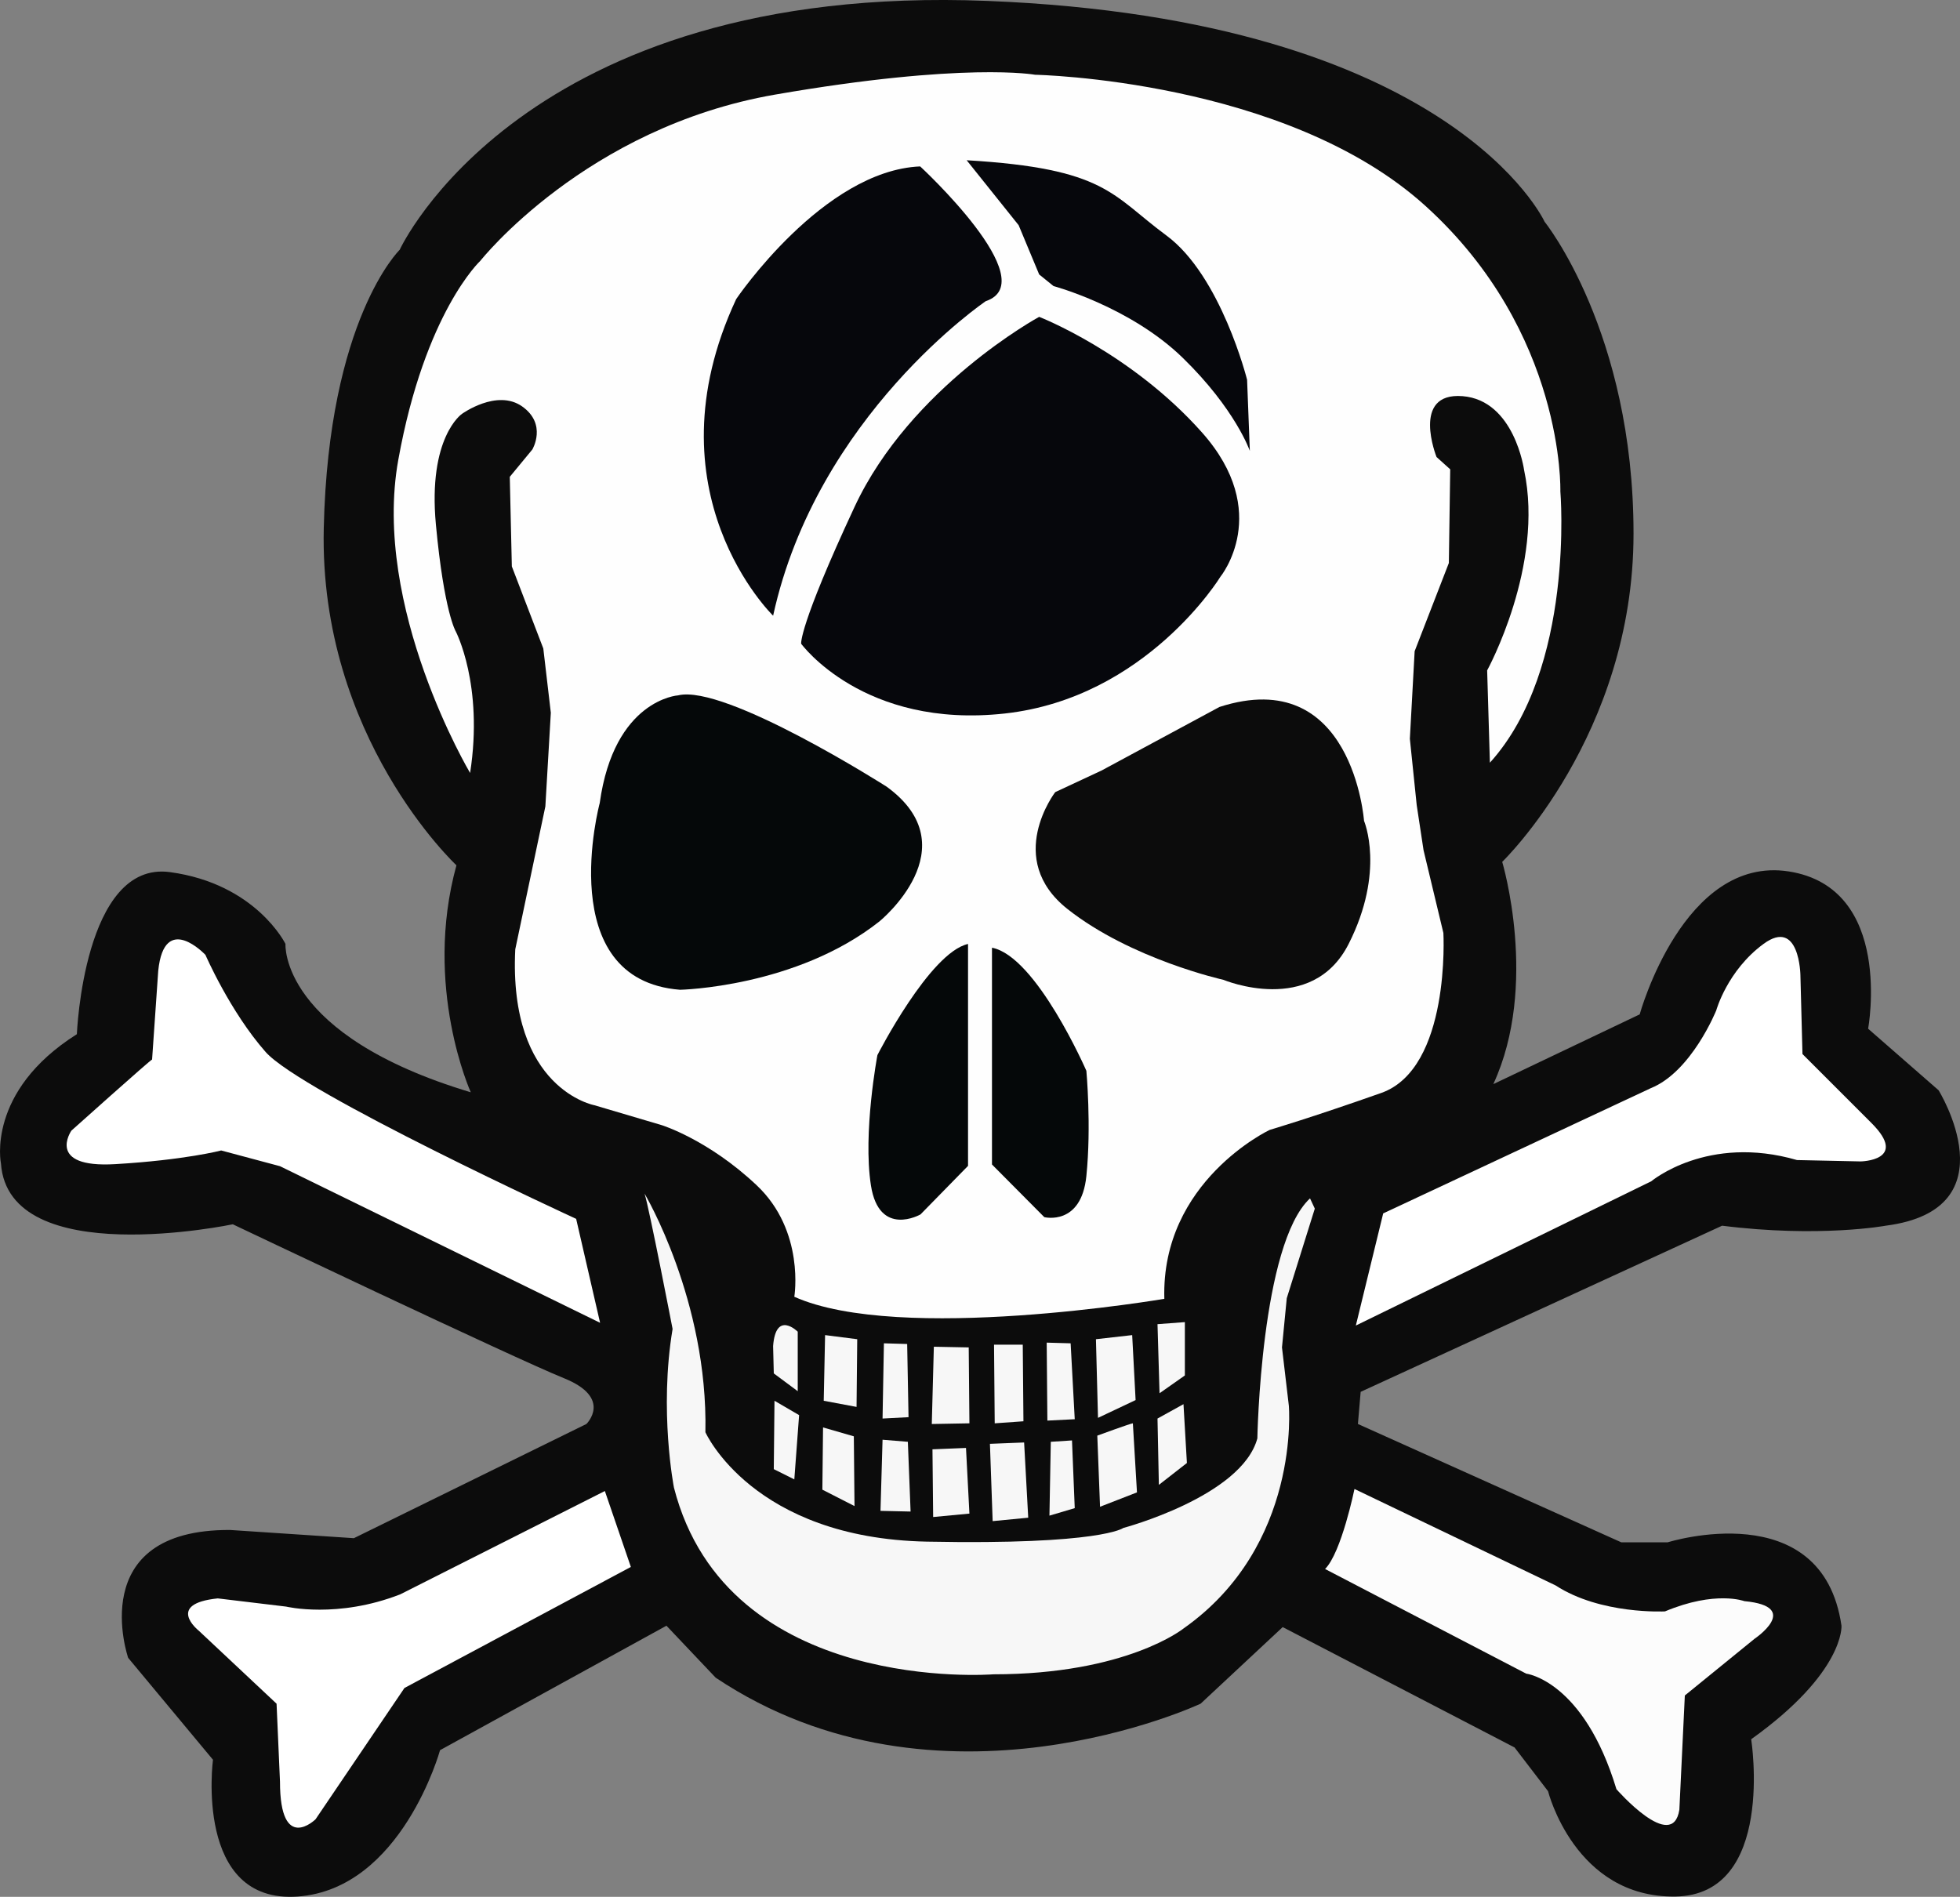 <?xml version="1.0" encoding="UTF-8"?>
<svg id="Layer_1" data-name="Layer 1" xmlns="http://www.w3.org/2000/svg" viewBox="0 0 1323.13 1280.68">
  <rect x="0" y="0" width="1323.13" height="1280.68" fill="#808080" stroke="none"/>
  <defs>
    <style>
      .cls-1 {
        fill: #fcfcfc;
      }

      .cls-1, .cls-2, .cls-3, .cls-4, .cls-5, .cls-6, .cls-7 {
        stroke-width: 0px;
      }

      .cls-2 {
        fill: #0c0c0c;
      }

      .cls-3 {
        fill: #f7f7f7;
      }

      .cls-4 {
        fill: #fff;
      }

      .cls-5 {
        fill: #050809;
      }

      .cls-6 {
        fill: #fefefe;
      }

      .cls-7 {
        fill: #06070c;
      }
    </style>
  </defs>
  <path class="cls-2" d="M317.83,737.51s-32.32-71.1-9.7-153.29c0,0-92.8-86.34-89.57-227.63,3.23-141.28,51.25-187.92,51.25-187.92,0,0,82.65-180.53,396.61-168.06,313.97,12.47,376.3,149.13,376.3,149.13,0,0,60.02,74.34,60.02,210.54s-88.65,221.62-88.65,221.62c0,0,24.93,83.11-6,150.06l98.81-47.09s29.55-107.58,100.65-96.5c71.1,11.08,53.56,106.19,53.56,106.19l47.56,41.55s49.87,80.34-35.55,91.42c0,0-44.79,8.31-110.81,0-66.03-8.31,3.74-1.59,3.74-1.59l-247.52,113.79-1.85,21.7,177.76,79.88h31.4s104.35-32.78,117.28,56.33c0,0,2.31,31.4-60.95,76.64,0,0,16.62,105.27-51.25,106.19-67.87.92-85.88-71.1-85.88-71.1l-22.62-29.55-156.52-81.26-55.41,51.71s-176.84,83.11-327.36-17.55l-33.24-35.09-152.83,84.03s-25.86,93.73-96.04,98.81c-70.18,5.08-57.25-92.34-57.25-92.34l-57.25-68.8s-30.01-86.8,68.8-86.34l83.57,5.54,156.98-77.11s18.01-17.55-15.24-30.93c-33.24-13.39-223.47-103.89-223.47-103.89,0,0-151.44,31.86-156.52-41.09,0,0-10.16-48.48,51.25-87.26,0,0,4.62-117.28,62.79-109.43,58.18,7.85,78.03,48.48,78.03,48.48,0,0-4.16,61.41,125.12,100.19Z"/>
  <path class="cls-6" d="M317.36,521.89s-66.49-111.73-48.48-211.47c18.01-99.73,55.41-134.36,55.41-134.36,0,0,71.1-90.03,199-112.2,127.89-22.16,175.45-13.39,175.45-13.39,0,0,169.45,3.23,263.64,88.65,94.19,85.42,90.96,192.53,90.96,192.53,0,0,10.16,119.58-47.56,183.3l-1.85-62.33s38.78-70.64,24.93-135.28c0,0-6.46-47.09-41.55-49.87-35.09-2.77-17.55,41.09-17.55,41.09l9.23,8.31-.92,63.25-23.09,59.56-3.23,59.1,4.62,44.79,4.62,30.47,13.39,55.87s5.08,91.42-42.02,108.04c-47.09,16.62-75.26,24.93-75.26,24.93,0,0-73.41,34.63-71.1,114.04,0,0-178.68,30.47-249.79-1.39,0,0,7.39-44.32-25.39-75.26-32.78-30.93-64.18-40.63-64.18-40.63l-45.25-13.39s-58.18-10.62-53.56-105.27l20.32-96.5,3.69-63.25-5.08-43.4-21.24-55.41-1.39-60.48,15.24-18.47s10.16-17.08-6.93-29.09c-17.08-12-40.63,5.08-40.63,5.08,0,0-23.09,15.7-17.55,74.8,5.54,59.1,13.39,72.03,13.39,72.03,0,0,18.93,36.01,9.7,95.57Z"/>
  <path class="cls-5" d="M457.72,469.49s-43.17,2.77-52.87,72.72c0,0-32.09,119.35,54.25,126.05,0,0,78.26-1.62,134.59-46.17,0,0,61.41-49.87,4.85-90.96,0,0-108.96-69.49-140.82-61.64Z"/>
  <path class="cls-5" d="M653.49,637.32v149.83l-32.09,32.78s-27.93,15.93-33.47-19.62c-5.54-35.55,4.39-87.96,4.39-87.96,0,0,35.32-69.26,61.18-75.03Z"/>
  <path class="cls-5" d="M669.65,639.86v146.36l35.32,35.55s24.93,6.23,28.4-27.7c3.46-33.94,0-71.1,0-71.1,0,0-33.71-77.34-63.72-83.11Z"/>
  <path class="cls-3" d="M435.1,805.85s42.94,72.03,41.09,161.14c0,0,31.86,71.57,149.6,73.87,117.74,2.31,132.51-9.23,132.51-9.23,0,0,79.88-21.24,90.5-60.48,0,0,2.31-131.13,35.55-162.06l3.23,6.93-18.93,60.48-3.23,33.24,4.62,39.25s8.31,94.65-71.1,150.52c0,0-38.32,30.93-128.36,30.93,0,0-179.61,14.31-215.62-126.05,0,0-10.16-51.71-.92-107.12,0,0-15.7-81.26-18.93-91.42Z"/>
  <path class="cls-3" d="M538.52,899.11s-14.77-14.77-16.62,9.7l.46,18.47,16.16,12v-40.17Z"/>
  <polygon class="cls-3" points="556.99 901.42 556.07 945.75 578.23 949.9 578.69 904.19 556.99 901.42"/>
  <polygon class="cls-3" points="612.4 907.42 596.7 906.96 595.78 957.75 613.32 956.83 612.4 907.42"/>
  <polygon class="cls-3" points="653.95 909.73 630.41 909.27 629.02 961.44 654.42 960.98 653.95 909.73"/>
  <polygon class="cls-3" points="690.43 907.89 671.04 907.89 671.5 960.98 690.89 959.6 690.43 907.89"/>
  <polygon class="cls-3" points="722.75 906.96 706.59 906.5 707.05 959.14 725.52 958.21 722.75 906.96"/>
  <polygon class="cls-3" points="764.3 901.42 739.83 904.19 741.22 957.29 766.61 945.28 764.3 901.42"/>
  <polygon class="cls-3" points="799.86 892.65 781.39 894.03 782.77 940.67 799.86 928.66 799.86 892.65"/>
  <polygon class="cls-3" points="798.93 948.05 781.39 957.75 782.31 1002.54 801.24 987.76 798.93 948.05"/>
  <path class="cls-3" d="M764.76,960.98c-1.39,0-24.01,8.31-24.01,8.31l1.85,48.02,24.93-9.7-2.77-46.63Z"/>
  <polygon class="cls-3" points="723.67 972.53 709.36 973.45 708.44 1023.31 725.52 1018.24 723.67 972.53"/>
  <polygon class="cls-3" points="691.35 973.91 668.27 974.83 670.11 1027.01 694.12 1024.7 691.35 973.91"/>
  <polygon class="cls-3" points="652.11 977.6 629.48 978.53 629.94 1024.24 654.42 1021.93 652.11 977.6"/>
  <polygon class="cls-3" points="612.86 973.45 595.78 972.06 594.39 1020.08 614.71 1020.54 612.86 973.45"/>
  <polygon class="cls-3" points="576.39 969.76 555.61 963.75 555.15 1005.77 576.85 1016.85 576.39 969.76"/>
  <polygon class="cls-3" points="539.45 955.44 522.83 945.75 522.36 991.92 536.22 998.84 539.45 955.44"/>
  <path class="cls-7" d="M665.5,203.31s-114.04,77.11-143.59,212.39c0,0-85.88-83.11-24.93-213.77,0,0,58.64-86.8,124.2-89.57,0,0,84.03,77.57,44.32,90.96Z"/>
  <path class="cls-7" d="M652.57,108.2l35.09,43.86,13.85,33.24,9.7,7.85s51.71,13.85,87.26,48.48c35.55,34.63,45.25,62.79,45.25,62.79l-1.85-48.02s-17.55-70.18-54.48-97.42c-36.94-27.24-40.63-45.25-134.82-50.79Z"/>
  <path class="cls-7" d="M701.51,213.93s-86.8,47.09-124.66,128.36c-37.86,81.26-36.01,92.34-36.01,92.34,0,0,42.02,57.71,137.59,47.09,95.57-10.62,145.44-92.34,145.44-92.34,0,0,35.55-43.4-12.47-97.42-48.02-54.02-109.89-78.03-109.89-78.03Z"/>
  <path class="cls-4" d="M102.67,715.35c-1.39.46-54.48,48.02-54.48,48.02,0,0-17.55,25.39,29.55,22.62s71.57-9.23,71.57-9.23l39.71,10.62,216.08,105.73-16.16-70.18s-185.61-85.42-209.62-112.66c-24.01-27.24-40.63-65.56-40.63-65.56,0,0-27.7-29.55-31.86,10.62l-4.16,60.02Z"/>
  <path class="cls-4" d="M408.32,1006.69l17.55,51.25-152.83,81.72-60.02,88.65s-24.01,23.55-24.01-25.39l-2.31-52.64-52.64-49.4s-22.62-18.01,12.93-21.7l46.17,5.54s34.63,8.31,77.11-8.31l138.05-69.72Z"/>
  <path class="cls-1" d="M894.51,1059.33l135.74,70.64s38.78,4.62,60.95,78.03c0,0,37.86,43.4,42.48,13.85l3.69-77.11,47.09-38.32s32.32-21.7-6.93-25.39c0,0-19.39-7.39-53.56,6.93,0,0-43.4,2.31-73.87-17.55l-135.74-65.1s-8.77,42.94-19.85,54.02Z"/>
  <path class="cls-4" d="M933.75,819.24l-18.47,75.72,199.46-97.42s37.86-31.86,98.35-14.31l42.94.92s32.78-.46,7.39-25.86l-46.63-46.63-1.39-53.1s-.46-39.25-24.93-21.24c-24.47,18.01-31.86,44.79-31.86,44.79,0,0-16.62,41.55-44.32,52.64l-180.53,84.49Z"/>
  <path class="cls-2" d="M823.17,477.34l-79.65,42.94-31.17,14.54s-34.63,45.02,8.31,78.95c42.94,33.94,105.27,47.79,105.27,47.79,0,0,59.56,24.93,84.49-24.24,24.93-49.17,10.39-83.11,10.39-83.11,0,0-7.62-105.96-97.65-76.88Z"/>
</svg>